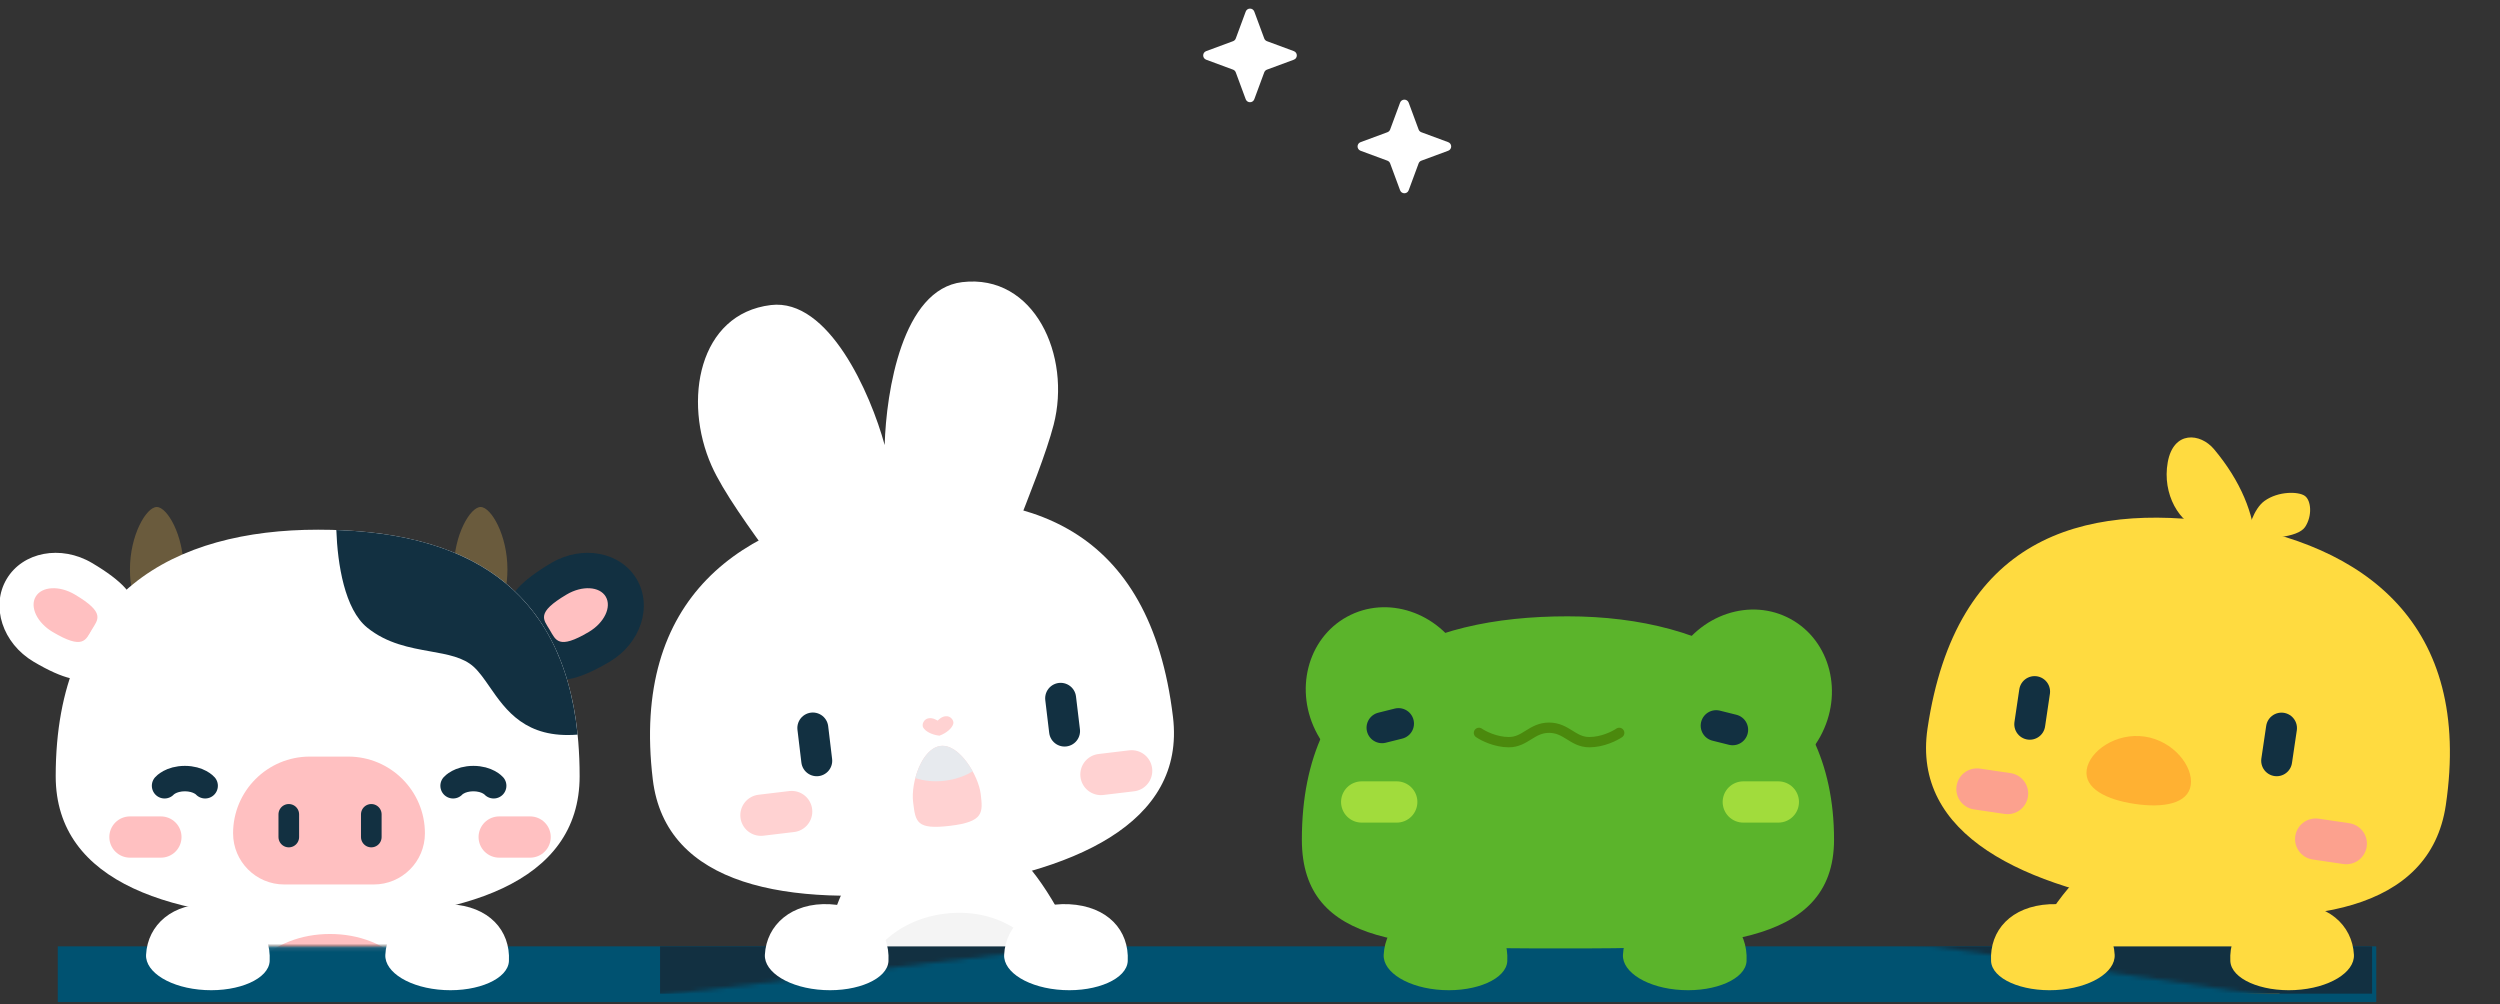 <svg width="600" height="241" viewBox="0 0 600 241" fill="none" xmlns="http://www.w3.org/2000/svg">
<rect x="0" y="0" width="600" height="241" fill="#333333" stroke="none"/>
<path d="M336.021 24.632C336.375 23.677 337.727 23.677 338.081 24.632L340.468 31.084C340.579 31.385 340.816 31.622 341.117 31.733L347.569 34.12C348.524 34.474 348.524 35.826 347.569 36.18L341.117 38.567C340.816 38.678 340.579 38.915 340.468 39.216L338.081 45.668C337.727 46.623 336.375 46.623 336.021 45.668L333.634 39.216C333.523 38.915 333.286 38.678 332.985 38.567L326.533 36.18C325.578 35.826 325.578 34.474 326.533 34.12L332.985 31.733C333.286 31.622 333.523 31.385 333.634 31.084L336.021 24.632Z" fill="white"/>
<path d="M298.972 2.782C299.325 1.827 300.677 1.827 301.031 2.782L303.418 9.234C303.529 9.535 303.766 9.772 304.067 9.883L310.519 12.27C311.475 12.624 311.475 13.976 310.519 14.33L304.067 16.717C303.766 16.828 303.529 17.065 303.418 17.366L301.031 23.818C300.677 24.773 299.325 24.773 298.972 23.818L296.584 17.366C296.473 17.065 296.236 16.828 295.936 16.717L289.483 14.33C288.528 13.976 288.528 12.624 289.483 12.27L295.936 9.883C296.236 9.772 296.473 9.535 296.584 9.234L298.972 2.782Z" fill="white"/>
<rect x="13.861" y="227.128" width="556.436" height="13.366" fill="#005271"/>
<g clip-path="url(#clip0_5002_1018)">
<mask id="mask0_5002_1018" style="mask-type:alpha" maskUnits="userSpaceOnUse" x="133" y="52" width="161" height="188">
<rect width="141.089" height="171.596" transform="matrix(0.993 -0.119 -0.119 -0.993 153.777 239.425)" fill="#D9D9D9"/>
</mask>
<g mask="url(#mask0_5002_1018)">
<path d="M261.576 257.583C271.276 249.313 251.792 207.302 240.839 203.029C229.885 198.755 213.243 201.595 206.449 207.148C199.656 212.701 186.804 259.263 198.202 265.175C209.601 271.088 251.877 265.854 261.576 257.583Z" fill="white"/>
<path d="M255.143 243.266C256.714 256.378 245.867 260.872 232.023 262.53C218.178 264.189 206.577 262.384 205.006 249.272C202.941 232.035 212.996 220.934 226.841 219.275C240.686 217.617 253.078 226.029 255.143 243.266Z" fill="#F4F4F4"/>
<path d="M170.786 111.793C176.245 124.069 196.072 147.007 200.884 157.015L234.554 152.982C236.865 142.12 249.415 115.303 252.873 101.96C257.161 85.411 248.27 65.634 230.905 67.715C216.568 69.432 212.687 93.912 212.321 106.818C208.917 94.364 198.872 71.552 185.026 73.211C167.662 75.291 163.839 96.173 170.786 111.793Z" fill="white"/>
<path d="M281.517 172.091C284.59 197.745 257.478 209.621 223.288 213.717C189.097 217.813 159.74 212.701 156.667 187.048C151.427 143.305 177.968 124.913 212.158 120.817C246.349 116.721 276.027 126.266 281.517 172.091Z" fill="white"/>
<path d="M195.077 174.718L196.019 182.582" stroke="#123041" stroke-width="7.426" stroke-linecap="round"/>
<path d="M254.553 167.593L255.495 175.458" stroke="#123041" stroke-width="7.426" stroke-linecap="round"/>
<path d="M182.628 195.653L190.001 194.77" stroke="#FFD2D2" stroke-width="9.901" stroke-linecap="round"/>
<path d="M264.224 185.879L271.597 184.996" stroke="#FFD2D2" stroke-width="9.901" stroke-linecap="round"/>
<path d="M235.368 190.563C235.899 194.992 236.166 197.219 228.055 198.19C219.945 199.162 219.726 197.331 219.148 192.506C218.57 187.681 221.28 179.557 225.759 179.021C230.238 178.484 234.838 186.133 235.368 190.563Z" fill="#FFD2D2"/>
<path fill-rule="evenodd" clip-rule="evenodd" d="M219.672 186.735C220.666 182.95 222.835 179.371 225.757 179.021C228.639 178.676 231.571 181.72 233.437 185.115C231.601 186.255 229.304 187.07 226.758 187.375C224.187 187.683 221.739 187.426 219.672 186.735Z" fill="#E7EAEE"/>
<path d="M222.922 172.379C223.886 172.264 224.377 172.613 225.028 172.943C225.583 172.468 225.977 172.013 226.942 171.898C228.148 171.753 229 172.933 228.79 173.716C228.509 174.769 227.155 175.951 225.462 176.562C223.671 176.369 222.077 175.54 221.555 174.583C221.167 173.872 221.716 172.524 222.922 172.379Z" fill="#FFD2D2"/>
<rect x="158.415" y="227.128" width="123.267" height="13.366" fill="#123041"/>
</g>
<path d="M213.234 230.677C213.015 234.909 205.905 238.037 197.714 237.612C189.522 237.187 183.352 233.368 183.571 229.136C183.944 221.968 189.978 216.535 199.191 217.013C208.404 217.492 213.619 223.261 213.234 230.677Z" fill="white"/>
<path d="M270.657 230.677C270.437 234.909 263.328 238.037 255.137 237.612C246.945 237.187 240.774 233.368 240.994 229.136C241.366 221.968 247.401 216.535 256.614 217.013C265.827 217.492 271.042 223.261 270.657 230.677Z" fill="white"/>
</g>
<g clip-path="url(#clip1_5002_1018)">
<mask id="mask1_5002_1018" style="mask-type:alpha" maskUnits="userSpaceOnUse" x="-3" y="118" width="160" height="110">
<rect width="159.406" height="108.416" transform="matrix(1 0 0 -1 -2.474 227.124)" fill="#D9D9D9"/>
</mask>
<g mask="url(#mask1_5002_1018)">
<path d="M22.093 135.12C37.08 143.989 32.45 148.411 28.578 154.954C24.706 161.497 22.754 167.503 8.071 158.814C0.618 154.403 -2.286 145.523 1.586 138.98C5.458 132.437 14.64 130.709 22.093 135.12Z" fill="white"/>
<path d="M44.06 136.637C44.06 144.898 41.178 144.947 37.624 144.947C34.07 144.947 31.189 144.898 31.189 136.637C31.189 128.376 35.133 121.68 37.624 121.68C40.115 121.68 44.06 128.376 44.06 136.637Z" fill="#6A5B3D"/>
<path d="M121.782 136.637C121.782 144.898 118.901 144.947 115.347 144.947C111.792 144.947 108.911 144.898 108.911 136.637C108.911 128.376 112.856 121.68 115.347 121.68C117.838 121.68 121.782 128.376 121.782 136.637Z" fill="#6A5B3D"/>
<path d="M132.295 135.12C117.308 143.989 121.938 148.411 125.81 154.954C129.682 161.497 131.634 167.503 146.317 158.814C153.77 154.403 156.674 145.523 152.801 138.98C148.929 132.437 139.748 130.709 132.295 135.12Z" fill="#123041"/>
<path d="M135.992 142.681C128.523 147.101 130.457 148.674 131.926 151.157C133.395 153.639 133.995 156.002 141.313 151.671C145.027 149.472 146.848 145.678 145.379 143.195C143.91 140.713 139.707 140.482 135.992 142.681Z" fill="#FFC0C1"/>
<path d="M17.953 142.681C25.422 147.101 23.488 148.674 22.019 151.157C20.55 153.639 19.951 156.002 12.633 151.671C8.918 149.472 7.097 145.678 8.566 143.195C10.036 140.713 14.238 140.482 17.953 142.681Z" fill="#FFC0C1"/>
<path d="M108.149 267.313C118.763 260.255 104.415 216.225 94.048 210.679C83.68 205.134 66.818 205.974 59.413 210.679C52.008 215.385 33.708 260.087 44.322 267.313C54.936 274.54 97.535 274.372 108.149 267.313Z" fill="white"/>
<path d="M104.457 251.343C104.457 264.549 93.153 267.721 79.21 267.721C65.266 267.721 53.962 264.549 53.962 251.343C53.962 233.983 65.266 224.156 79.21 224.156C93.153 224.156 104.457 233.983 104.457 251.343Z" fill="#FFC0C1"/>
<path d="M139.112 186.286C139.112 212.124 110.78 220.691 76.345 220.691C41.91 220.691 13.369 212.124 13.369 186.286C13.369 142.232 41.91 127.127 76.345 127.127C110.78 127.127 139.112 140.134 139.112 186.286Z" fill="white"/>
<path fill-rule="evenodd" clip-rule="evenodd" d="M80.72 127.201C81.009 135.445 82.731 146.256 88.133 150.629C92.883 154.475 98.365 155.454 103.264 156.329C107.45 157.077 111.211 157.749 113.724 160.069C115.059 161.301 116.244 163.012 117.527 164.865C121.393 170.447 126.152 177.321 138.628 176.306C134.937 139.988 110.566 128.212 80.72 127.201Z" fill="#123041"/>
<path d="M55.94 199.995C55.94 189.825 64.186 181.58 74.356 181.58H83.564C93.735 181.58 101.98 189.825 101.98 199.995C101.98 206.776 96.483 212.273 89.703 212.273H68.218C61.437 212.273 55.94 206.776 55.94 199.995Z" fill="#FFC0C1"/>
<path d="M69.309 195.443V200.888" stroke="#123041" stroke-width="4.95" stroke-linecap="round"/>
<path d="M89.111 195.443L89.111 200.888" stroke="#123041" stroke-width="4.95" stroke-linecap="round"/>
<path d="M31.189 200.888H38.614" stroke="#FFC0C1" stroke-width="9.901" stroke-linecap="round"/>
<path d="M119.805 200.888H127.23" stroke="#FFC0C1" stroke-width="9.901" stroke-linecap="round"/>
<path d="M49.237 188.583C49.237 188.583 47.739 186.864 44.367 186.864C40.995 186.864 39.496 188.583 39.496 188.583" stroke="#123041" stroke-width="6.109" stroke-linecap="round"/>
<path d="M118.483 188.583C118.483 188.583 116.985 186.864 113.613 186.864C110.241 186.864 108.742 188.583 108.742 188.583" stroke="#123041" stroke-width="6.109" stroke-linecap="round"/>
</g>
<path d="M64.719 230.677C64.499 234.909 57.389 238.037 49.198 237.612C41.007 237.187 34.836 233.368 35.056 229.136C35.428 221.968 41.462 216.535 50.675 217.013C59.888 217.492 65.104 223.261 64.719 230.677Z" fill="white"/>
<path d="M122.143 230.677C121.923 234.909 114.813 238.037 106.622 237.612C98.431 237.187 92.26 233.368 92.48 229.136C92.852 221.968 98.886 216.535 108.099 217.013C117.312 217.492 122.528 223.261 122.143 230.677Z" fill="white"/>
</g>
<path d="M361.748 230.677C361.528 234.909 354.419 238.037 346.227 237.612C338.036 237.187 331.865 233.368 332.085 229.136C332.457 221.968 338.492 216.535 347.705 217.013C356.918 217.492 362.133 223.261 361.748 230.677Z" fill="#5BB42B"/>
<path d="M419.172 230.677C418.952 234.909 411.842 238.037 403.651 237.612C395.46 237.187 389.289 233.368 389.509 229.136C389.881 221.968 395.915 216.535 405.128 217.013C414.341 217.492 419.557 223.261 419.172 230.677Z" fill="#5BB42B"/>
<ellipse cx="19.788" cy="21.324" rx="19.788" ry="21.324" transform="matrix(-0.877 -0.48 -0.48 0.877 447.103 158.064)" fill="#5BB42B"/>
<ellipse cx="333.534" cy="166.721" rx="19.788" ry="21.324" transform="rotate(-28.69 333.534 166.721)" fill="#5BB42B"/>
<path d="M312.447 201.517C312.447 227.627 339.525 227.622 374.502 227.622C409.48 227.622 440.17 227.627 440.17 201.517C440.17 164.009 411.18 147.919 376.203 147.919C341.225 147.919 312.447 161.038 312.447 201.517Z" fill="#5BB42B"/>
<path d="M426.804 192.474H418.388" stroke="#A1DC3C" stroke-width="9.901" stroke-linecap="round"/>
<path d="M335.22 192.474H326.804" stroke="#A1DC3C" stroke-width="9.901" stroke-linecap="round"/>
<path d="M335.643 173.662L331.683 174.652" stroke="#123041" stroke-width="7.426" stroke-linecap="round"/>
<path d="M411.878 174.157L415.838 175.147" stroke="#123041" stroke-width="7.426" stroke-linecap="round"/>
<path d="M354.947 175.89C356.02 176.633 358.957 178.118 362.125 178.118C366.086 178.118 367.571 174.652 371.779 174.652C375.987 174.652 377.472 178.118 381.432 178.118C384.601 178.118 387.538 176.633 388.611 175.89" stroke="#4B890D" stroke-width="2.475" stroke-linecap="round"/>
<g clip-path="url(#clip2_5002_1018)">
<mask id="mask2_5002_1018" style="mask-type:alpha" maskUnits="userSpaceOnUse" x="447" y="93" width="160" height="153">
<rect x="586.81" y="245.261" width="141.089" height="132.839" transform="rotate(-171.59 586.81 245.261)" fill="#D9D9D9"/>
</mask>
<g mask="url(#mask2_5002_1018)">
<g clip-path="url(#clip3_5002_1018)">
<path d="M481.091 261.49C471.623 252.955 492.256 211.497 503.323 207.527C514.39 203.558 530.948 206.855 537.586 212.593C544.223 218.331 555.789 265.229 544.232 270.825C532.675 276.421 490.558 270.025 481.091 261.49Z" fill="#FFDB40"/>
<path d="M462.604 174.848C458.825 200.407 485.599 213.027 519.664 218.063C553.729 223.099 583.216 218.798 586.994 193.238C593.437 149.657 567.413 130.541 533.348 125.505C499.283 120.468 469.354 129.192 462.604 174.848Z" fill="#FFDB40"/>
<path d="M563.11 202.467L555.764 201.381" stroke="#FCA18E" stroke-width="9.901" stroke-linecap="round"/>
<path d="M481.814 190.447L474.469 189.361" stroke="#FCA18E" stroke-width="9.901" stroke-linecap="round"/>
<path d="M547.559 174.744L546.4 182.579" stroke="#123041" stroke-width="7.426" stroke-linecap="round"/>
<path d="M488.303 165.982L487.144 173.818" stroke="#123041" stroke-width="7.426" stroke-linecap="round"/>
<path d="M500.806 184.729C500.147 189.192 505.456 191.923 512.353 192.942C519.25 193.962 525.123 192.885 525.782 188.422C526.442 183.959 521.639 177.801 514.742 176.781C507.845 175.762 501.466 180.267 500.806 184.729Z" fill="#FFB132"/>
<path d="M531.365 107.804C537.82 115.49 540.996 123.51 541.264 130.421L528.397 127.094C523.098 125.724 518.879 118.616 520.256 110.949C521.633 103.282 528.082 103.896 531.365 107.804Z" fill="#FFDB40"/>
<path d="M543.472 120.23C540.825 122.147 539.513 126.982 539.188 129.16C543.73 129.408 551.452 129.142 553.224 126.473C554.997 123.803 554.683 120.111 553.167 119.018C551.652 117.925 546.781 117.834 543.472 120.23Z" fill="#FFDB40"/>
<rect x="446.037" y="227.132" width="123.267" height="13.366" fill="#123041"/>
</g>
</g>
<path d="M535.279 230.678C535.499 234.91 542.609 238.039 550.8 237.613C558.991 237.188 565.162 233.37 564.942 229.138C564.57 221.969 558.536 216.536 549.323 217.015C540.11 217.493 534.894 223.262 535.279 230.678Z" fill="#FFDB40"/>
<path d="M477.856 230.678C478.076 234.91 485.186 238.039 493.377 237.613C501.568 237.188 507.739 233.37 507.519 229.138C507.147 221.969 501.113 216.536 491.9 217.015C482.687 217.493 477.471 223.262 477.856 230.678Z" fill="#FFDB40"/>
</g>
<defs>
<clipPath id="clip0_5002_1018">
<rect width="159.406" height="180.198" fill="white" transform="translate(148.515 58.316)"/>
</clipPath>
<clipPath id="clip1_5002_1018">
<rect width="159.406" height="133.003" fill="white" transform="translate(0 105.51)"/>
</clipPath>
<clipPath id="clip2_5002_1018">
<rect width="159.406" height="152.847" fill="white" transform="matrix(-1 0 0 1 600 85.668)"/>
</clipPath>
<clipPath id="clip3_5002_1018">
<rect width="139.109" height="237.949" fill="white" transform="matrix(-0.989 -0.146 -0.146 0.989 605.409 105.906)"/>
</clipPath>
</defs>
</svg>
